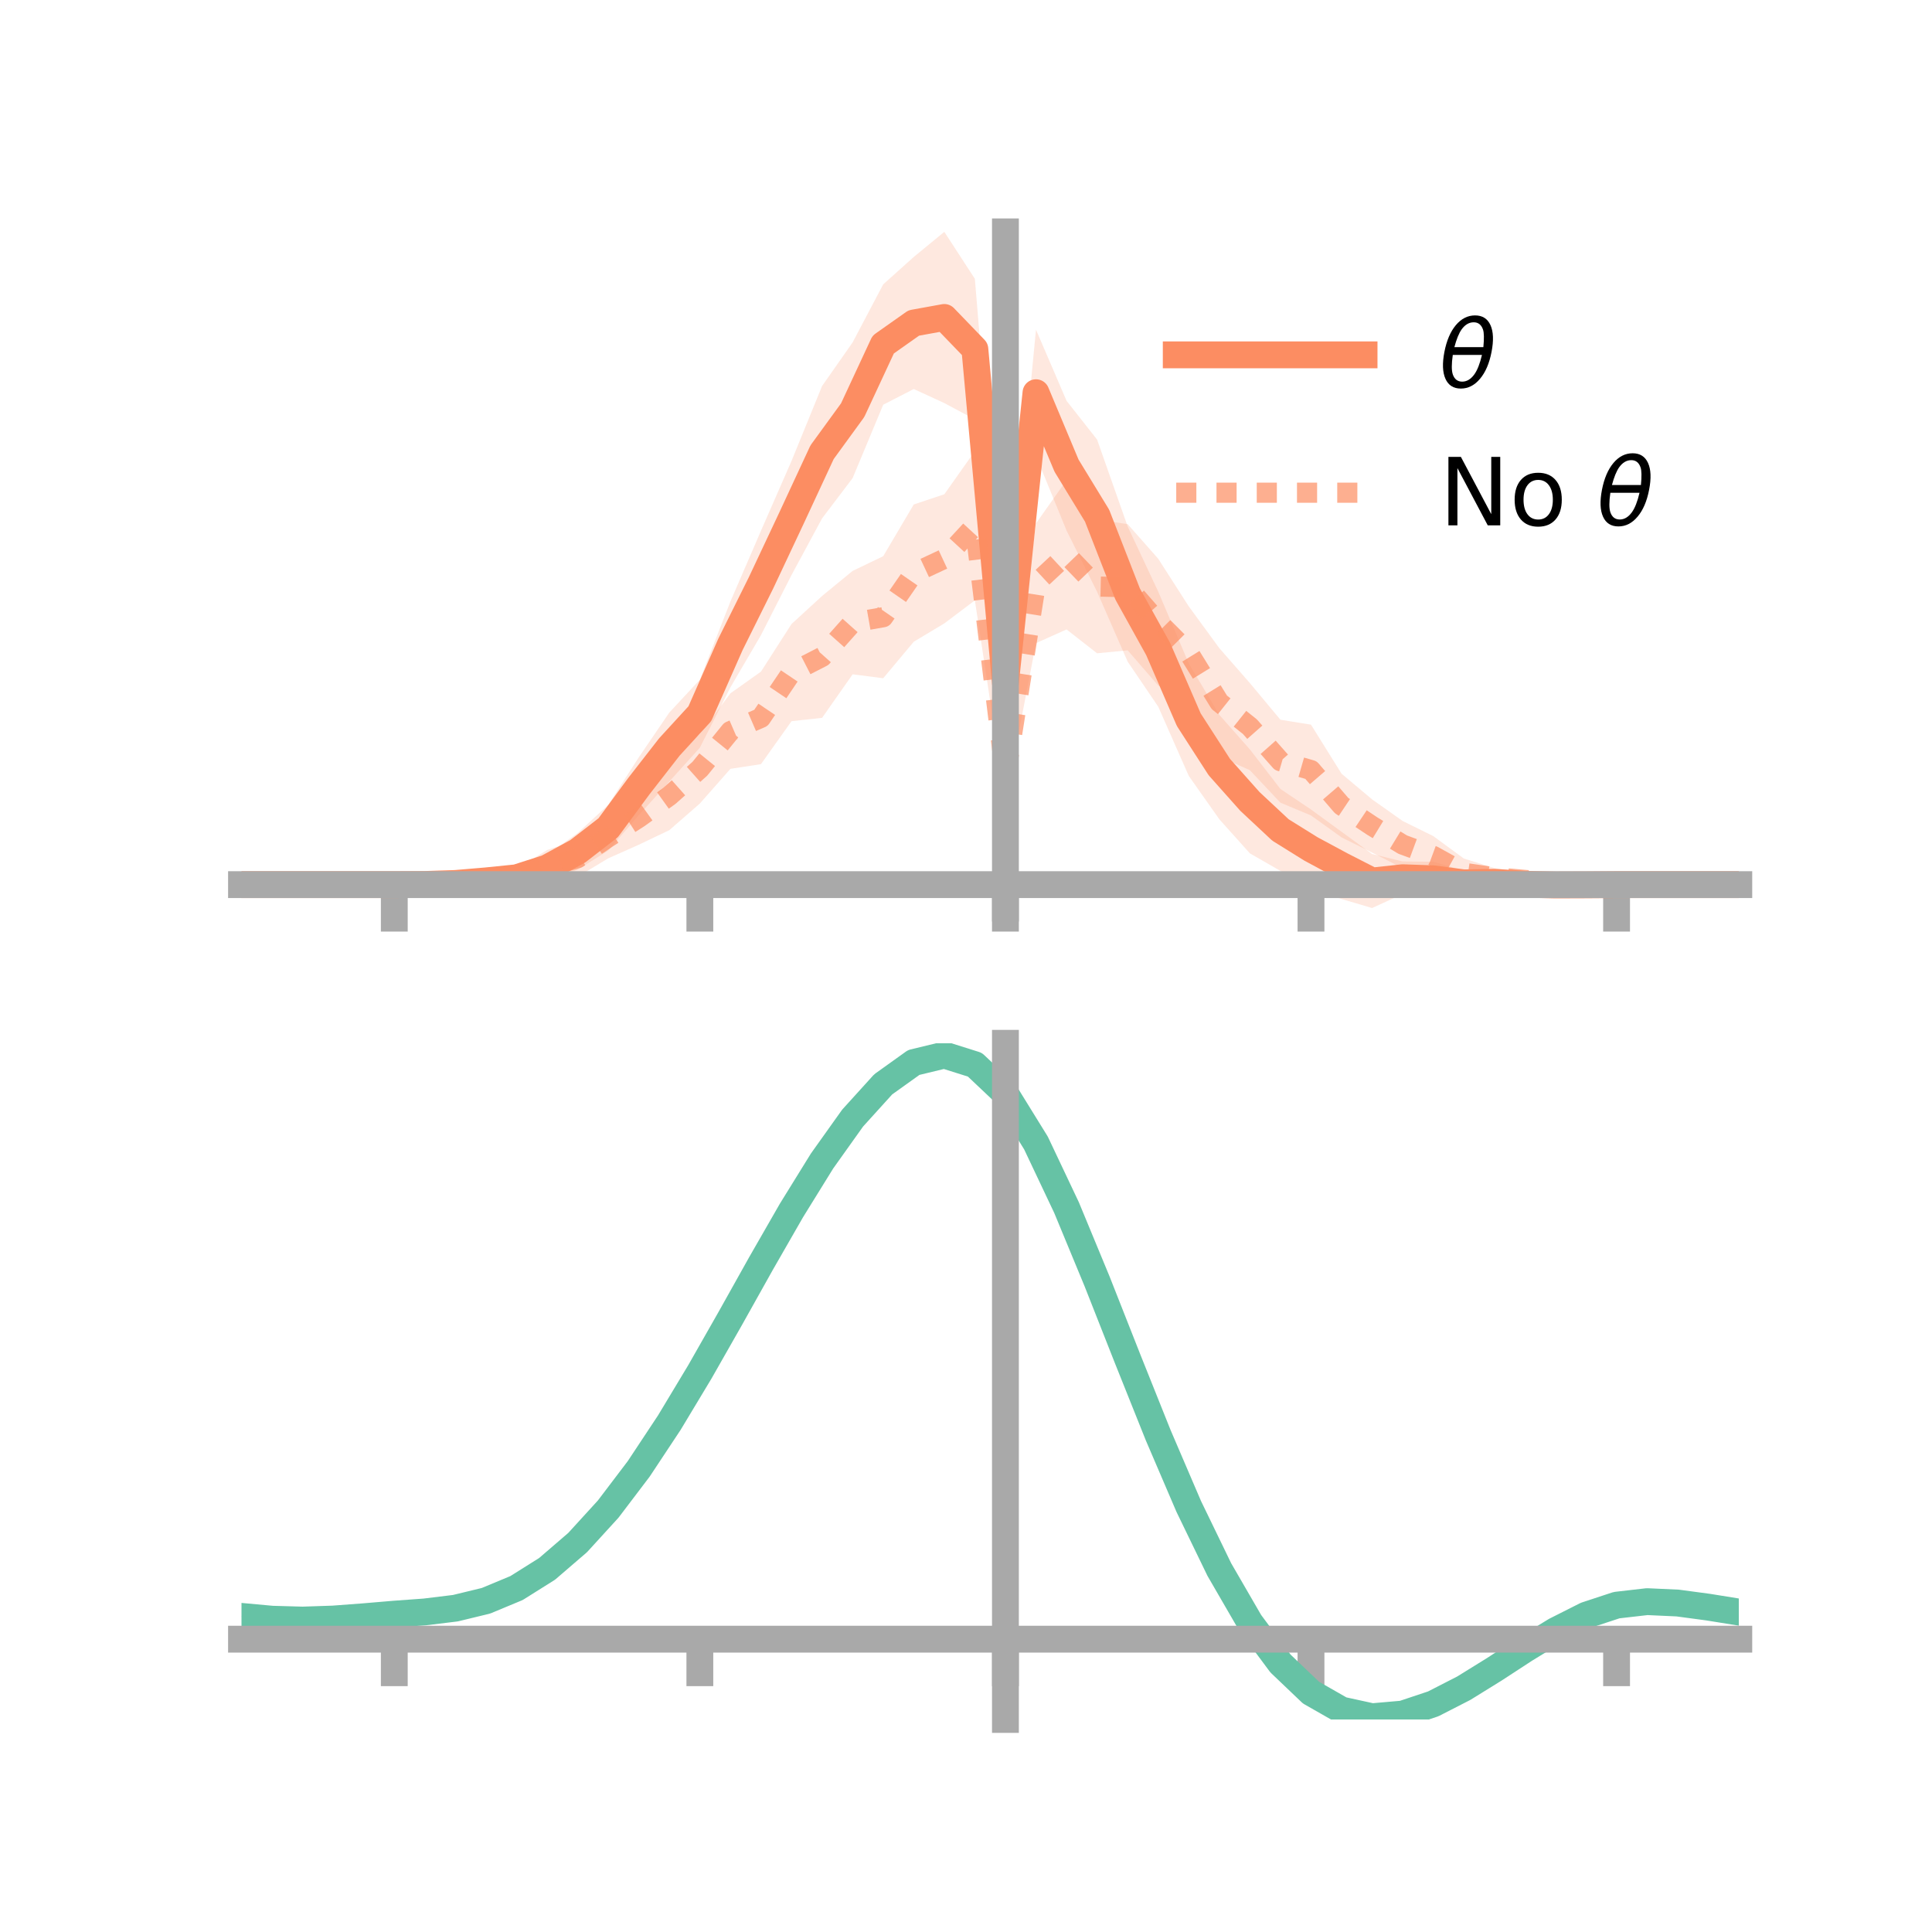<?xml version="1.0" encoding="utf-8" standalone="no"?>
<!DOCTYPE svg PUBLIC "-//W3C//DTD SVG 1.1//EN"
  "http://www.w3.org/Graphics/SVG/1.1/DTD/svg11.dtd">
<!-- Created with matplotlib (https://matplotlib.org/) -->
<svg height="144pt" version="1.1" viewBox="0 0 144 144" width="144pt" xmlns="http://www.w3.org/2000/svg" xmlns:xlink="http://www.w3.org/1999/xlink">
 <defs>
  <style type="text/css">*{stroke-linecap:butt;stroke-linejoin:round;}</style>
 </defs>
 <g id="figure_1">
  <g id="patch_1">
   <path d="M 0 144 
L 144 144 
L 144 0 
L 0 0 
z
" style="fill:none;"/>
  </g>
  <g id="axes_1">
   <g id="patch_2">
    <path d="M 18 67.68 
L 129.6 67.68 
L 129.6 17.28 
L 18 17.28 
z
" style="fill:none;"/>
   </g>
   <g id="PolyCollection_1">
    <path clip-path="url(#pa6fe1003e9)" d="M 18 65.935 
L 18 65.935 
L 20.278 65.935 
L 22.555 65.935 
L 24.833 65.935 
L 27.11 65.935 
L 29.388 65.935 
L 31.665 65.876 
L 33.943 65.573 
L 36.22 65.16 
L 38.498 64.707 
L 40.776 63.708 
L 43.053 62.093 
L 45.331 59.995 
L 47.608 56.452 
L 49.886 53.111 
L 52.163 50.662 
L 54.441 44.837 
L 56.718 39.561 
L 58.996 34.356 
L 61.273 28.771 
L 63.551 25.517 
L 65.829 21.194 
L 68.106 19.153 
L 70.384 17.28 
L 72.661 20.782 
L 74.939 48.297 
L 77.216 24.569 
L 79.494 29.873 
L 81.771 32.764 
L 84.049 39.237 
L 86.327 44.095 
L 88.604 49.451 
L 90.882 53.282 
L 93.159 55.856 
L 95.437 58.807 
L 97.714 60.335 
L 99.992 61.997 
L 102.269 63.653 
L 104.547 64.208 
L 106.824 64.229 
L 109.102 64.891 
L 111.38 65.111 
L 113.657 65.489 
L 115.935 65.753 
L 118.212 65.924 
L 120.49 65.935 
L 122.767 65.935 
L 125.045 65.935 
L 127.322 65.935 
L 129.6 65.935 
L 129.6 65.935 
L 129.6 65.935 
L 127.322 65.935 
L 125.045 65.935 
L 122.767 65.935 
L 120.49 65.935 
L 118.212 65.979 
L 115.935 66.168 
L 113.657 66.324 
L 111.38 66.408 
L 109.102 66.715 
L 106.824 66.772 
L 104.547 66.632 
L 102.269 67.68 
L 99.992 67.007 
L 97.714 66.218 
L 95.437 64.912 
L 93.159 63.605 
L 90.882 61.064 
L 88.604 57.83 
L 86.327 52.67 
L 84.049 49.315 
L 81.771 44.108 
L 79.494 39.543 
L 77.216 33.972 
L 74.939 53.51 
L 72.661 31.262 
L 70.384 30.043 
L 68.106 28.996 
L 65.829 30.167 
L 63.551 35.633 
L 61.273 38.638 
L 58.996 42.859 
L 56.718 47.339 
L 54.441 51.23 
L 52.163 55.729 
L 49.886 58.251 
L 47.608 60.761 
L 45.331 63.395 
L 43.053 64.822 
L 40.776 65.681 
L 38.498 66.142 
L 36.22 66.152 
L 33.943 66.124 
L 31.665 65.97 
L 29.388 65.935 
L 27.11 65.935 
L 24.833 65.935 
L 22.555 65.935 
L 20.278 65.935 
L 18 65.935 
z
" style="fill:#fc8d62;fill-opacity:0.2;"/>
   </g>
   <g id="PolyCollection_2">
    <path clip-path="url(#pa6fe1003e9)" d="M 18 65.935 
L 18 65.935 
L 20.278 65.935 
L 22.555 65.935 
L 24.833 65.935 
L 27.11 65.935 
L 29.388 65.935 
L 31.665 65.821 
L 33.943 65.467 
L 36.22 65.324 
L 38.498 64.769 
L 40.776 63.357 
L 43.053 62.58 
L 45.331 60.854 
L 47.608 58.957 
L 49.886 56.773 
L 52.163 54.708 
L 54.441 51.677 
L 56.718 50.059 
L 58.996 46.51 
L 61.273 44.421 
L 63.551 42.551 
L 65.829 41.456 
L 68.106 37.6 
L 70.384 36.841 
L 72.661 33.622 
L 74.939 55.97 
L 77.216 39.012 
L 79.494 35.788 
L 81.771 38.737 
L 84.049 39.064 
L 86.327 41.646 
L 88.604 45.196 
L 90.882 48.31 
L 93.159 50.914 
L 95.437 53.645 
L 97.714 54.012 
L 99.992 57.668 
L 102.269 59.582 
L 104.547 61.193 
L 106.824 62.315 
L 109.102 63.987 
L 111.38 64.699 
L 113.657 65.055 
L 115.935 65.45 
L 118.212 65.899 
L 120.49 65.935 
L 122.767 65.935 
L 125.045 65.935 
L 127.322 65.935 
L 129.6 65.935 
L 129.6 65.935 
L 129.6 65.935 
L 127.322 65.935 
L 125.045 65.935 
L 122.767 65.935 
L 120.49 65.935 
L 118.212 65.981 
L 115.935 66.105 
L 113.657 66.112 
L 111.38 66.073 
L 109.102 66.12 
L 106.824 65.269 
L 104.547 64.71 
L 102.269 63.546 
L 99.992 62.413 
L 97.714 60.779 
L 95.437 59.828 
L 93.159 57.407 
L 90.882 56.387 
L 88.604 52.121 
L 86.327 51.097 
L 84.049 48.471 
L 81.771 48.694 
L 79.494 46.914 
L 77.216 47.936 
L 74.939 59.738 
L 72.661 44.749 
L 70.384 46.464 
L 68.106 47.832 
L 65.829 50.553 
L 63.551 50.259 
L 61.273 53.505 
L 58.996 53.753 
L 56.718 56.955 
L 54.441 57.305 
L 52.163 59.89 
L 49.886 61.876 
L 47.608 62.963 
L 45.331 63.976 
L 43.053 65.35 
L 40.776 65.889 
L 38.498 66.106 
L 36.22 66.32 
L 33.943 66.167 
L 31.665 66.021 
L 29.388 65.935 
L 27.11 65.935 
L 24.833 65.935 
L 22.555 65.935 
L 20.278 65.935 
L 18 65.935 
z
" style="fill:#fc8d62;fill-opacity:0.2;"/>
   </g>
   <g id="matplotlib.axis_1">
    <g id="xtick_1">
     <g id="line2d_1">
      <defs>
       <path d="M 0 0 
L 0 3.5 
" id="m3f341a5d81" style="stroke:#a9a9a9;stroke-width:2;"/>
      </defs>
      <g>
       <use style="fill:#a9a9a9;stroke:#a9a9a9;stroke-width:2;" x="29.388" xlink:href="#m3f341a5d81" y="65.935"/>
      </g>
     </g>
    </g>
    <g id="xtick_2">
     <g id="line2d_2">
      <g>
       <use style="fill:#a9a9a9;stroke:#a9a9a9;stroke-width:2;" x="52.163" xlink:href="#m3f341a5d81" y="65.935"/>
      </g>
     </g>
    </g>
    <g id="xtick_3">
     <g id="line2d_3">
      <g>
       <use style="fill:#a9a9a9;stroke:#a9a9a9;stroke-width:2;" x="74.939" xlink:href="#m3f341a5d81" y="65.935"/>
      </g>
     </g>
    </g>
    <g id="xtick_4">
     <g id="line2d_4">
      <g>
       <use style="fill:#a9a9a9;stroke:#a9a9a9;stroke-width:2;" x="97.714" xlink:href="#m3f341a5d81" y="65.935"/>
      </g>
     </g>
    </g>
    <g id="xtick_5">
     <g id="line2d_5">
      <g>
       <use style="fill:#a9a9a9;stroke:#a9a9a9;stroke-width:2;" x="120.49" xlink:href="#m3f341a5d81" y="65.935"/>
      </g>
     </g>
    </g>
   </g>
   <g id="matplotlib.axis_2"/>
   <g id="line2d_6">
    <path clip-path="url(#pa6fe1003e9)" d="M 18 65.935 
L 20.278 65.935 
L 22.555 65.935 
L 24.833 65.935 
L 27.11 65.935 
L 29.388 65.935 
L 31.665 65.923 
L 33.943 65.849 
L 36.22 65.656 
L 38.498 65.425 
L 40.776 64.694 
L 43.053 63.457 
L 45.331 61.695 
L 47.608 58.607 
L 49.886 55.681 
L 52.163 53.196 
L 54.441 48.033 
L 56.718 43.45 
L 58.996 38.608 
L 61.273 33.705 
L 63.551 30.575 
L 65.829 25.681 
L 68.106 24.074 
L 70.384 23.661 
L 72.661 26.022 
L 74.939 50.904 
L 77.216 29.271 
L 79.494 34.708 
L 81.771 38.436 
L 84.049 44.276 
L 86.327 48.382 
L 88.604 53.64 
L 90.882 57.173 
L 93.159 59.731 
L 95.437 61.86 
L 97.714 63.277 
L 99.992 64.502 
L 102.269 65.666 
L 104.547 65.42 
L 106.824 65.5 
L 109.102 65.803 
L 111.38 65.76 
L 113.657 65.906 
L 115.935 65.96 
L 118.212 65.952 
L 120.49 65.935 
L 122.767 65.935 
L 125.045 65.935 
L 127.322 65.935 
L 129.6 65.935 
" style="fill:none;stroke:#fc8d62;stroke-linecap:square;stroke-width:2;"/>
   </g>
   <g id="line2d_7">
    <path clip-path="url(#pa6fe1003e9)" d="M 18 65.935 
L 20.278 65.935 
L 22.555 65.935 
L 24.833 65.935 
L 27.11 65.935 
L 29.388 65.935 
L 31.665 65.921 
L 33.943 65.817 
L 36.22 65.822 
L 38.498 65.438 
L 40.776 64.623 
L 43.053 63.965 
L 45.331 62.415 
L 47.608 60.96 
L 49.886 59.325 
L 52.163 57.299 
L 54.441 54.491 
L 56.718 53.507 
L 58.996 50.131 
L 61.273 48.963 
L 63.551 46.405 
L 65.829 46.004 
L 68.106 42.716 
L 70.384 41.653 
L 72.661 39.185 
L 74.939 57.854 
L 77.216 43.474 
L 79.494 41.351 
L 81.771 43.716 
L 84.049 43.767 
L 86.327 46.372 
L 88.604 48.658 
L 90.882 52.348 
L 93.159 54.161 
L 95.437 56.737 
L 97.714 57.395 
L 99.992 60.041 
L 102.269 61.564 
L 104.547 62.952 
L 106.824 63.792 
L 109.102 65.053 
L 111.38 65.386 
L 113.657 65.584 
L 115.935 65.778 
L 118.212 65.94 
L 120.49 65.935 
L 122.767 65.935 
L 125.045 65.935 
L 127.322 65.935 
L 129.6 65.935 
" style="fill:none;stroke:#fc8d62;stroke-dasharray:1.5,1.5;stroke-dashoffset:0;stroke-opacity:0.7;stroke-width:1.5;"/>
   </g>
   <g id="patch_3">
    <path d="M 74.939 67.68 
L 74.939 17.28 
" style="fill:none;stroke:#a9a9a9;stroke-linecap:square;stroke-linejoin:miter;stroke-width:2;"/>
   </g>
   <g id="patch_4">
    <path d="M 129.6 67.68 
L 129.6 17.28 
" style="fill:none;"/>
   </g>
   <g id="patch_5">
    <path d="M 18 65.935 
L 129.6 65.935 
" style="fill:none;stroke:#a9a9a9;stroke-linecap:square;stroke-linejoin:miter;stroke-width:2;"/>
   </g>
   <g id="patch_6">
    <path d="M 18 17.28 
L 129.6 17.28 
" style="fill:none;"/>
   </g>
   <g id="legend_1">
    <g id="line2d_8">
     <path d="M 87.67 26.449 
L 101.67 26.449 
" style="fill:none;stroke:#fc8d62;stroke-linecap:square;stroke-width:2;"/>
    </g>
    <g id="line2d_9"/>
    <g id="text_1">
     <!-- $\theta$ -->
     <g transform="translate(107.27 28.899)scale(0.07 -0.07)">
      <defs>
       <path d="M 45.516 34.672 
L 14.453 34.672 
Q 12.359 20.062 14.5 13.875 
Q 17.188 6.25 24.469 6.25 
Q 31.781 6.25 37.359 13.922 
Q 42.234 20.656 45.516 34.672 
z
M 47.016 42.969 
Q 48.344 56.844 46.625 61.719 
Q 43.953 69.438 36.766 69.438 
Q 29.297 69.438 23.828 61.812 
Q 19.531 55.672 16.156 42.969 
z
M 38.188 76.766 
Q 49.906 76.766 54.594 66.406 
Q 59.281 56.109 55.719 37.844 
Q 52.203 19.625 43.453 9.281 
Q 34.766 -1.125 23.047 -1.125 
Q 11.281 -1.125 6.641 9.281 
Q 2 19.625 5.516 37.844 
Q 9.078 56.109 17.719 66.406 
Q 26.422 76.766 38.188 76.766 
z
" id="DejaVuSans-Oblique-952"/>
      </defs>
      <use transform="translate(0 0.234)" xlink:href="#DejaVuSans-Oblique-952"/>
     </g>
    </g>
    <g id="line2d_10">
     <path d="M 87.67 36.724 
L 101.67 36.724 
" style="fill:none;stroke:#fc8d62;stroke-dasharray:1.5,1.5;stroke-dashoffset:0;stroke-opacity:0.7;stroke-width:1.5;"/>
    </g>
    <g id="line2d_11"/>
    <g id="text_2">
     <!-- No $\theta$ -->
     <g transform="translate(107.27 39.174)scale(0.07 -0.07)">
      <defs>
       <path d="M 9.812 72.906 
L 23.094 72.906 
L 55.422 11.922 
L 55.422 72.906 
L 64.984 72.906 
L 64.984 0 
L 51.703 0 
L 19.391 60.984 
L 19.391 0 
L 9.812 0 
z
" id="DejaVuSans-78"/>
       <path d="M 30.609 48.391 
Q 23.391 48.391 19.188 42.75 
Q 14.984 37.109 14.984 27.297 
Q 14.984 17.484 19.156 11.844 
Q 23.344 6.203 30.609 6.203 
Q 37.797 6.203 41.984 11.859 
Q 46.188 17.531 46.188 27.297 
Q 46.188 37.016 41.984 42.703 
Q 37.797 48.391 30.609 48.391 
z
M 30.609 56 
Q 42.328 56 49.016 48.375 
Q 55.719 40.766 55.719 27.297 
Q 55.719 13.875 49.016 6.219 
Q 42.328 -1.422 30.609 -1.422 
Q 18.844 -1.422 12.172 6.219 
Q 5.516 13.875 5.516 27.297 
Q 5.516 40.766 12.172 48.375 
Q 18.844 56 30.609 56 
z
" id="DejaVuSans-111"/>
       <path id="DejaVuSans-32"/>
      </defs>
      <use transform="translate(0 0.234)" xlink:href="#DejaVuSans-78"/>
      <use transform="translate(74.805 0.234)" xlink:href="#DejaVuSans-111"/>
      <use transform="translate(135.986 0.234)" xlink:href="#DejaVuSans-32"/>
      <use transform="translate(167.773 0.234)" xlink:href="#DejaVuSans-Oblique-952"/>
     </g>
    </g>
   </g>
  </g>
  <g id="axes_2">
   <g id="patch_7">
    <path d="M 18 128.16 
L 129.6 128.16 
L 129.6 77.76 
L 18 77.76 
z
" style="fill:none;"/>
   </g>
   <g id="PolyCollection_3">
    <path clip-path="url(#p408af6dc92)" d="M 18 120.516 
L 18 120.439 
L 20.278 120.656 
L 22.555 120.718 
L 24.833 120.635 
L 27.11 120.454 
L 29.388 120.253 
L 31.665 120.081 
L 33.943 119.798 
L 36.22 119.241 
L 38.498 118.284 
L 40.776 116.834 
L 43.053 114.841 
L 45.331 112.295 
L 47.608 109.229 
L 49.886 105.712 
L 52.163 101.843 
L 54.441 97.753 
L 56.718 93.595 
L 58.996 89.545 
L 61.273 85.792 
L 63.551 82.535 
L 65.829 79.976 
L 68.106 78.319 
L 70.384 77.76 
L 72.661 78.489 
L 74.939 80.675 
L 77.216 84.409 
L 79.494 89.288 
L 81.771 94.866 
L 84.049 100.725 
L 86.327 106.499 
L 88.604 111.889 
L 90.882 116.659 
L 93.159 120.645 
L 95.437 123.75 
L 97.714 125.942 
L 99.992 127.25 
L 102.269 127.751 
L 104.547 127.558 
L 106.824 126.81 
L 109.102 125.661 
L 111.38 124.274 
L 113.657 122.813 
L 115.935 121.438 
L 118.212 120.302 
L 120.49 119.557 
L 122.767 119.299 
L 125.045 119.408 
L 127.322 119.724 
L 129.6 120.104 
L 129.6 120.205 
L 129.6 120.205 
L 127.322 119.849 
L 125.045 119.554 
L 122.767 119.456 
L 120.49 119.721 
L 118.212 120.476 
L 115.935 121.638 
L 113.657 123.055 
L 111.38 124.564 
L 109.102 125.997 
L 106.824 127.182 
L 104.547 127.954 
L 102.269 128.16 
L 99.992 127.667 
L 97.714 126.375 
L 95.437 124.222 
L 93.159 121.192 
L 90.882 117.316 
L 88.604 112.685 
L 86.327 107.454 
L 84.049 101.845 
L 81.771 96.151 
L 79.494 90.726 
L 77.216 85.977 
L 74.939 82.345 
L 72.661 80.224 
L 70.384 79.52 
L 68.106 80.063 
L 65.829 81.666 
L 63.551 84.134 
L 61.273 87.27 
L 58.996 90.877 
L 56.718 94.763 
L 54.441 98.746 
L 52.163 102.661 
L 49.886 106.361 
L 47.608 109.726 
L 45.331 112.662 
L 43.053 115.107 
L 40.776 117.033 
L 38.498 118.446 
L 36.22 119.385 
L 33.943 119.932 
L 31.665 120.206 
L 29.388 120.367 
L 27.11 120.553 
L 24.833 120.714 
L 22.555 120.782 
L 20.278 120.717 
L 18 120.516 
z
" style="fill:#66c2a5;fill-opacity:0.2;"/>
   </g>
   <g id="matplotlib.axis_3">
    <g id="xtick_6">
     <g id="line2d_12">
      <g>
       <use style="fill:#a9a9a9;stroke:#a9a9a9;stroke-width:2;" x="29.388" xlink:href="#m3f341a5d81" y="122.176"/>
      </g>
     </g>
    </g>
    <g id="xtick_7">
     <g id="line2d_13">
      <g>
       <use style="fill:#a9a9a9;stroke:#a9a9a9;stroke-width:2;" x="52.163" xlink:href="#m3f341a5d81" y="122.176"/>
      </g>
     </g>
    </g>
    <g id="xtick_8">
     <g id="line2d_14">
      <g>
       <use style="fill:#a9a9a9;stroke:#a9a9a9;stroke-width:2;" x="74.939" xlink:href="#m3f341a5d81" y="122.176"/>
      </g>
     </g>
    </g>
    <g id="xtick_9">
     <g id="line2d_15">
      <g>
       <use style="fill:#a9a9a9;stroke:#a9a9a9;stroke-width:2;" x="97.714" xlink:href="#m3f341a5d81" y="122.176"/>
      </g>
     </g>
    </g>
    <g id="xtick_10">
     <g id="line2d_16">
      <g>
       <use style="fill:#a9a9a9;stroke:#a9a9a9;stroke-width:2;" x="120.49" xlink:href="#m3f341a5d81" y="122.176"/>
      </g>
     </g>
    </g>
   </g>
   <g id="matplotlib.axis_4"/>
   <g id="line2d_17">
    <path clip-path="url(#p408af6dc92)" d="M 18 120.477 
L 20.278 120.686 
L 22.555 120.75 
L 24.833 120.674 
L 27.11 120.503 
L 29.388 120.31 
L 31.665 120.144 
L 33.943 119.865 
L 36.22 119.313 
L 38.498 118.365 
L 40.776 116.934 
L 43.053 114.974 
L 45.331 112.479 
L 47.608 109.478 
L 49.886 106.037 
L 52.163 102.252 
L 54.441 98.249 
L 56.718 94.179 
L 58.996 90.211 
L 61.273 86.531 
L 63.551 83.334 
L 65.829 80.821 
L 68.106 79.191 
L 70.384 78.64 
L 72.661 79.357 
L 74.939 81.51 
L 77.216 85.193 
L 79.494 90.007 
L 81.771 95.509 
L 84.049 101.285 
L 86.327 106.977 
L 88.604 112.287 
L 90.882 116.987 
L 93.159 120.918 
L 95.437 123.986 
L 97.714 126.158 
L 99.992 127.458 
L 102.269 127.955 
L 104.547 127.756 
L 106.824 126.996 
L 109.102 125.829 
L 111.38 124.419 
L 113.657 122.934 
L 115.935 121.538 
L 118.212 120.389 
L 120.49 119.639 
L 122.767 119.377 
L 125.045 119.481 
L 127.322 119.787 
L 129.6 120.154 
" style="fill:none;stroke:#66c2a5;stroke-linecap:square;stroke-width:2;"/>
   </g>
   <g id="patch_8">
    <path d="M 74.939 128.16 
L 74.939 77.76 
" style="fill:none;stroke:#a9a9a9;stroke-linecap:square;stroke-linejoin:miter;stroke-width:2;"/>
   </g>
   <g id="patch_9">
    <path d="M 129.6 128.16 
L 129.6 77.76 
" style="fill:none;"/>
   </g>
   <g id="patch_10">
    <path d="M 18 122.176 
L 129.6 122.176 
" style="fill:none;stroke:#a9a9a9;stroke-linecap:square;stroke-linejoin:miter;stroke-width:2;"/>
   </g>
   <g id="patch_11">
    <path d="M 18 77.76 
L 129.6 77.76 
" style="fill:none;"/>
   </g>
  </g>
 </g>
 <defs>
  <clipPath id="pa6fe1003e9">
   <rect height="50.4" width="111.6" x="18" y="17.28"/>
  </clipPath>
  <clipPath id="p408af6dc92">
   <rect height="50.4" width="111.6" x="18" y="77.76"/>
  </clipPath>
 </defs>
</svg>
